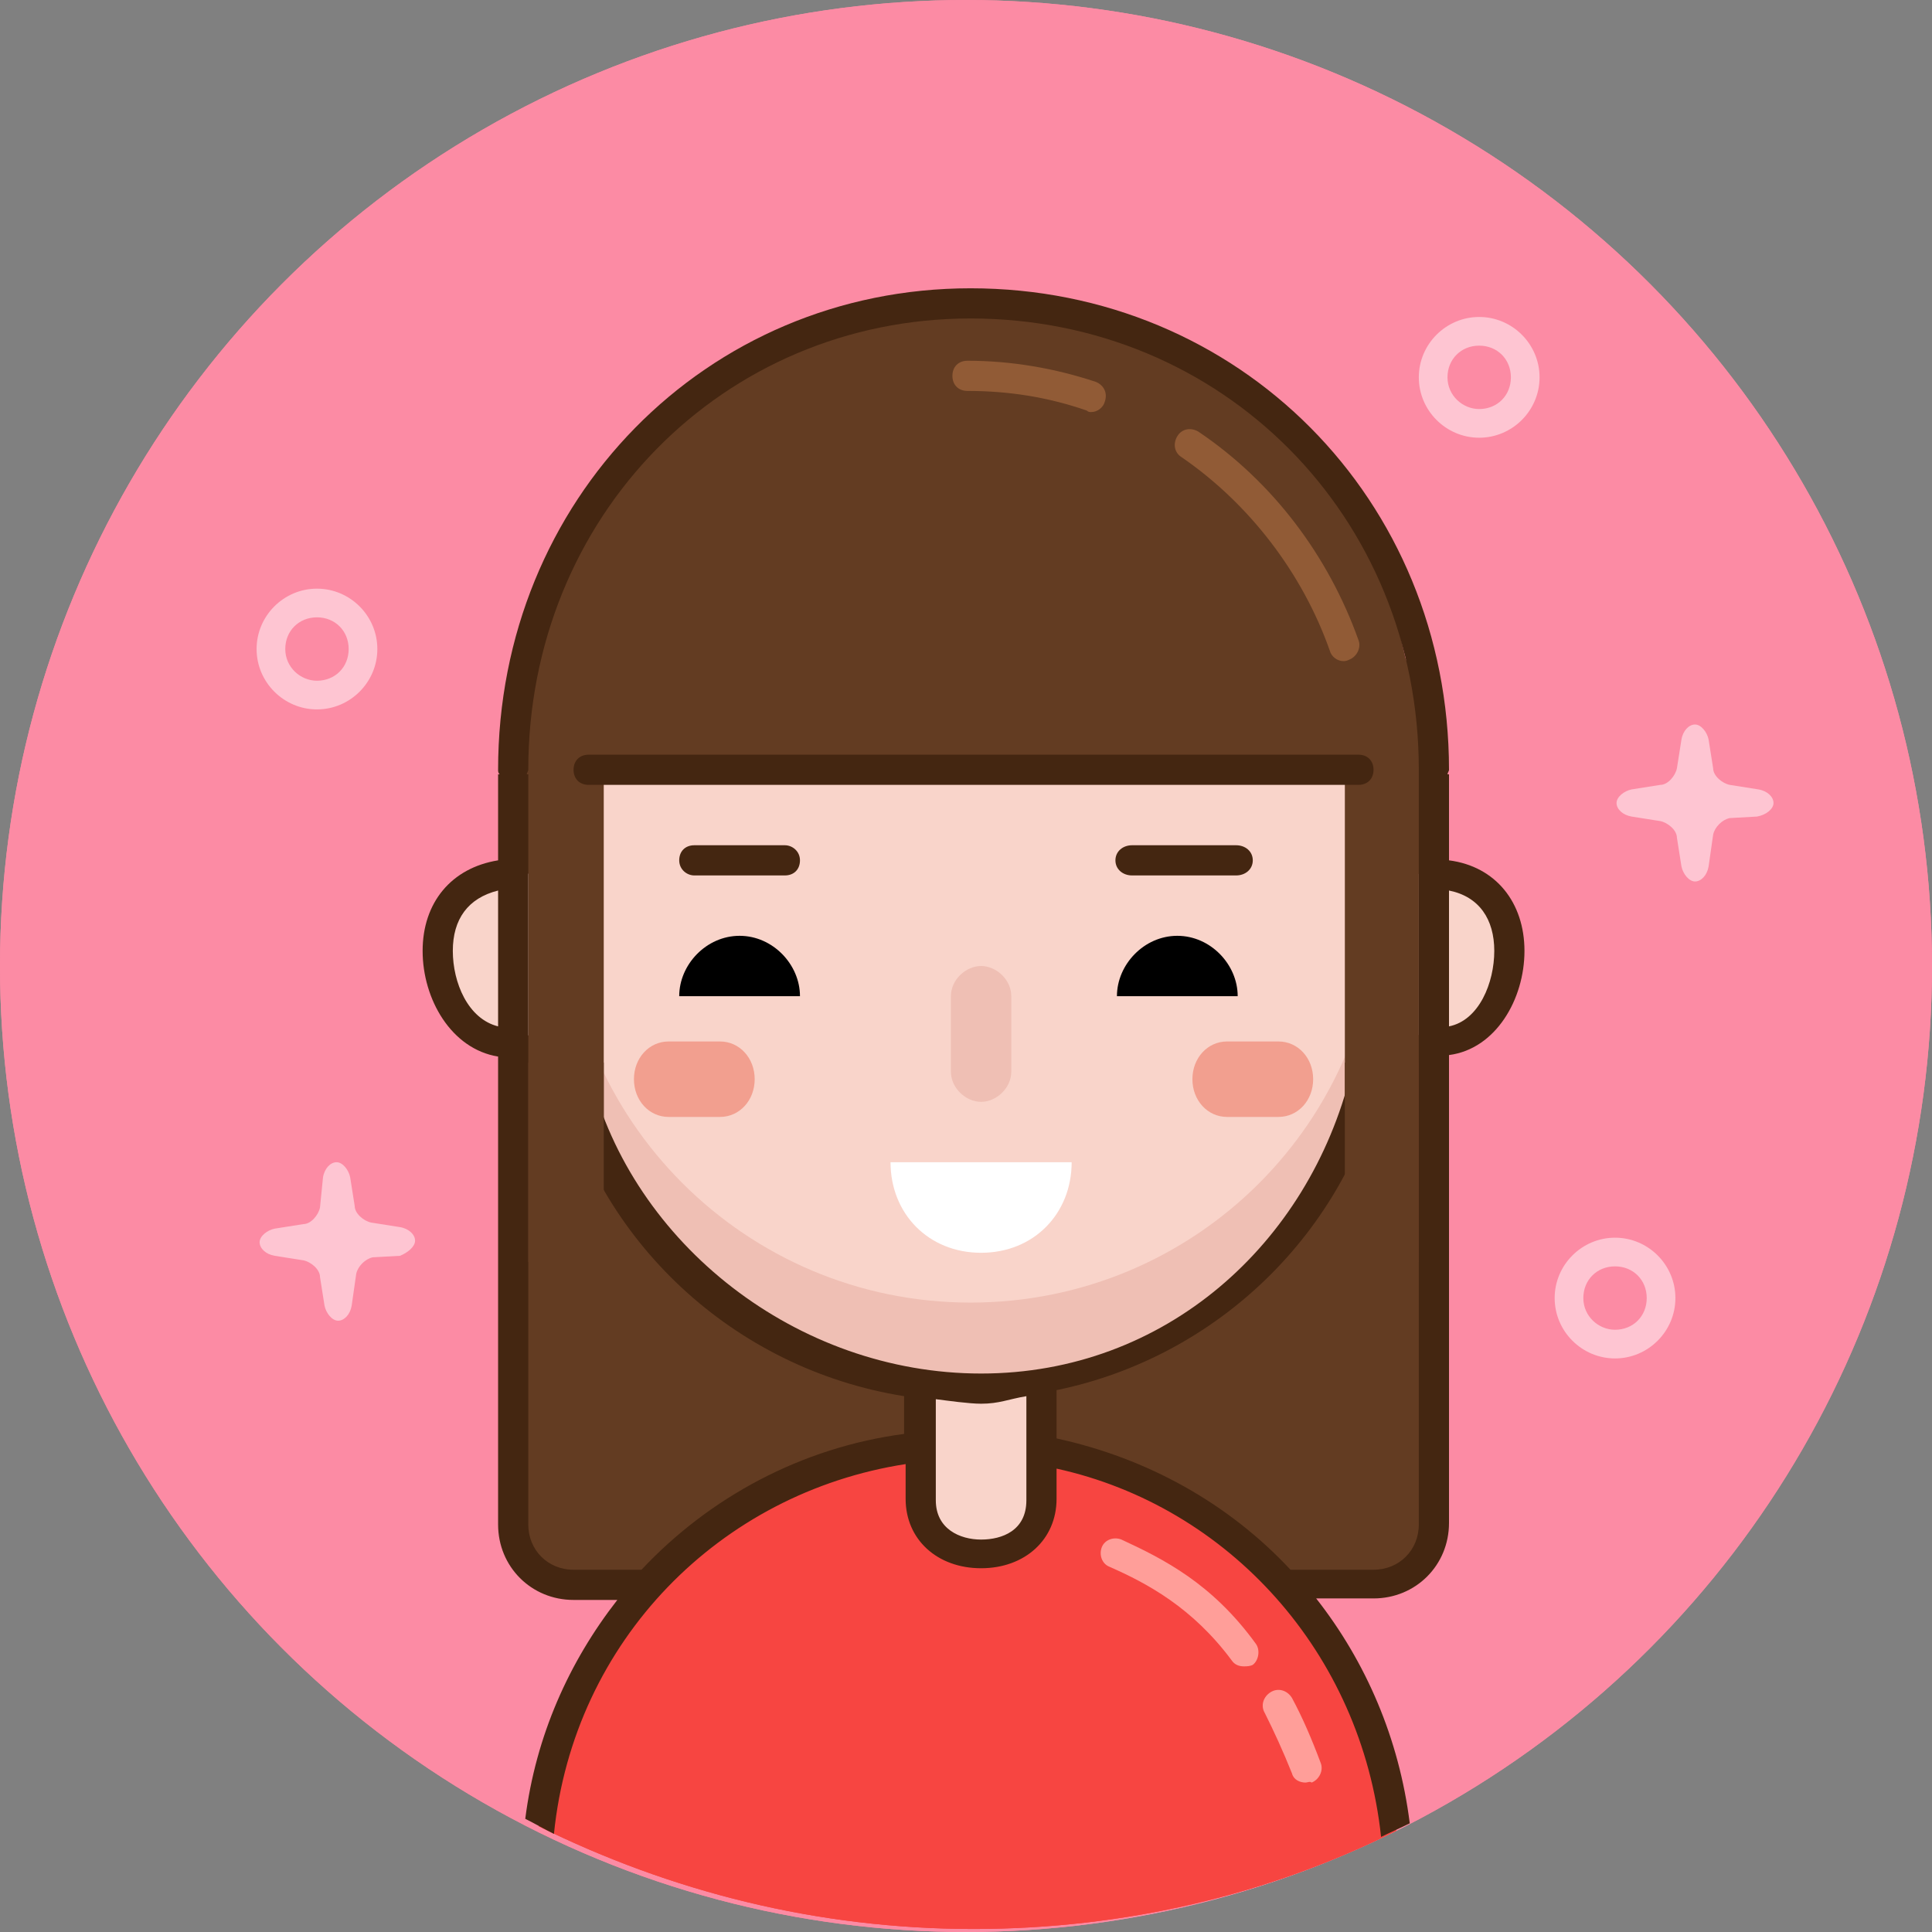 <?xml version="1.0" encoding="utf-8"?>
<!-- Generator: Adobe Illustrator 21.0.2, SVG Export Plug-In . SVG Version: 6.00 Build 0)  -->
<svg version="1.1" id="Layer_1" xmlns="http://www.w3.org/2000/svg" xmlns:xlink="http://www.w3.org/1999/xlink" x="0px" y="0px"
	 viewBox="0 0 128 128" style="enable-background:new 0 0 128 128;" xml:space="preserve">
<rect x="0" y="0" width="128" height="128" fill="#808080" stroke="none"/>
<style type="text/css">
	.st0{fill:#FC8BA4;}
	.st1{fill:#F74541;}
	.st2{fill:#633C22;}
	.st3{fill:#F9D4CA;}
	.st4{fill:#EFBFB4;}
	.st5{fill:#FFFFFF;}
	.st6{fill:#F29F8F;}
	.st7{fill:#442611;}
	.st8{fill:#FF9E99;}
	.st9{fill:#915B36;}
	.st10{opacity:0.5;fill:#FFFFFF;}
</style>
<circle class="st0" cx="64" cy="64" r="64"/>
<g>
	<circle class="st0" cx="64" cy="64" r="64"/>
	<path class="st1" d="M64.5,127.8c10.1,0,19.6-2.3,28-6.5C91,106.9,78.9,95.7,64.1,95.7c-14.7,0-26.7,11-28.4,25.3
		C44.4,125.3,54.1,127.8,64.5,127.8z"/>
	<path class="st2" d="M38,105c-2.2,0-4-1.8-4-4V51.4c0-2.2,0.8-5.6,1.7-7.6c0,0,11.4-23.7,28.6-23.7c17.2,0,28.9,23.7,28.9,23.7
		c1,2,1.8,5.4,1.8,7.6V101c0,2.2-1.8,4-4,4H38z"/>
	<path class="st1" d="M64.5,127.8c10.1,0,19.6-2.3,28-6.5C91,106.9,78.9,95.7,64.1,95.7c-14.7,0-26.7,11-28.4,25.3
		C44.4,125.3,54.1,127.8,64.5,127.8z"/>
	<path class="st3" d="M69,99.4c0,2.3-2,3.6-4,3.6s-4-1.3-4-3.6l0-8.9c0-2.3,2-3.5,4-3.5s4,1.2,4,3.5V99.4z"/>
	<path class="st3" d="M28.6,63.3c0,3,2.4,5.4,5.4,5.4c3,0,5.4-2.7,5.4-5.7c0-3-2.4-5.2-5.4-5.2C31,57.9,28.6,60.3,28.6,63.3z"/>
	<path class="st3" d="M100.5,63.3c0,3-2.4,5.4-5.4,5.4c-3,0-5.4-2.7-5.4-5.7c0-3,2.4-5.2,5.4-5.2C98.1,57.9,100.5,60.3,100.5,63.3z"
		/>
	<path class="st3" d="M64.3,27.2c14.9,0,27,12.1,27,27v10.8c0,14.9-12.1,27-27,27c-14.9,0-27-12.1-27-27V54.2
		C37.4,39.3,49.4,27.2,64.3,27.2z"/>
	<path d="M45,66c0-2.1,1.8-4,4-4c2.2,0,4,1.9,4,4H45z"/>
	<path class="st4" d="M64.3,86.3c-14.9,0-27-12.1-27-27v5.6c0,14.9,12.1,27,27,27c14.9,0,27-12.1,27-27v-5.6
		C91.3,74.3,79.2,86.3,64.3,86.3z"/>
	<path d="M74,66c0-2.1,1.8-4,4-4c2.2,0,4,1.9,4,4H74z"/>
	<path class="st5" d="M71,77c0,3.4-2.5,6-6,6c-3.5,0-6-2.6-6-6H71z"/>
	<path class="st6" d="M50,71.5c0,1.4-1,2.5-2.3,2.5h-3.4C43,74,42,72.9,42,71.5l0,0c0-1.4,1-2.5,2.3-2.5h3.4C49,69,50,70.1,50,71.5
		L50,71.5z"/>
	<path class="st6" d="M87,71.5c0,1.4-1,2.5-2.3,2.5h-3.4C80,74,79,72.9,79,71.5l0,0c0-1.4,1-2.5,2.3-2.5h3.4C86,69,87,70.1,87,71.5
		L87,71.5z"/>
	<path class="st7" d="M52,58H46c-0.5,0-1-0.4-1-1s0.4-1,1-1H52c0.5,0,1,0.4,1,1S52.6,58,52,58z"/>
	<path class="st7" d="M81.9,58h-6.9c-0.6,0-1.1-0.4-1.1-1s0.5-1,1.1-1h6.9c0.6,0,1.1,0.4,1.1,1S82.5,58,81.9,58z"/>
	<path class="st2" d="M64.3,20.1C36.5,20.1,35,48,35,48.4v35.2h5V51.2h49.1v32.4H94V51.2C94,51.2,94.5,20.1,64.3,20.1z"/>
	<path class="st8" d="M86.5,118.1c-0.4,0-0.8-0.2-0.9-0.6c-0.6-1.5-1.2-2.8-1.8-4c-0.3-0.5-0.1-1.1,0.4-1.4c0.5-0.3,1.1-0.1,1.4,0.4
		c0.7,1.3,1.3,2.7,1.9,4.3c0.2,0.5-0.1,1.1-0.6,1.3C86.8,118,86.6,118.1,86.5,118.1z"/>
	<path class="st8" d="M82.4,110.4c-0.3,0-0.6-0.1-0.8-0.4c-2.6-3.5-5.6-5.1-8.1-6.2c-0.5-0.2-0.7-0.8-0.5-1.3
		c0.2-0.5,0.8-0.7,1.3-0.5c2.8,1.3,6,2.9,8.9,6.9c0.3,0.4,0.2,1.1-0.2,1.4C82.8,110.4,82.6,110.4,82.4,110.4z"/>
	<path class="st9" d="M89,43.8c-0.4,0-0.8-0.3-0.9-0.7c-1.8-5.1-5.3-9.7-9.8-12.8c-0.5-0.3-0.6-0.9-0.3-1.4c0.3-0.5,0.9-0.6,1.4-0.3
		c4.9,3.3,8.6,8.2,10.6,13.8c0.2,0.5-0.1,1.1-0.6,1.3C89.2,43.8,89.1,43.8,89,43.8z"/>
	<path class="st9" d="M72.3,27.3c-0.1,0-0.2,0-0.3-0.1c-2.6-0.9-5.2-1.3-7.9-1.3c-0.6,0-1-0.4-1-1c0-0.6,0.4-1,1-1
		c2.9,0,5.8,0.5,8.5,1.4c0.5,0.2,0.8,0.7,0.6,1.3C73.1,27,72.7,27.3,72.3,27.3z"/>
	<path class="st7" d="M90,52H39c-0.6,0-1-0.4-1-1s0.4-1,1-1h51c0.6,0,1,0.4,1,1S90.6,52,90,52z"/>
	<path class="st4" d="M67,71c0,1.1-1,2-2,2c-1,0-2-0.9-2-2v-5c0-1.1,1-2,2-2c1,0,2,0.9,2,2V71z"/>
	<path class="st10" d="M117.5,53.2c0-0.4-0.4-0.8-1-0.9l-1.9-0.3c-0.5-0.1-1.1-0.6-1.1-1.1l-0.3-1.9c-0.1-0.5-0.5-1-0.9-1
		c-0.4,0-0.8,0.4-0.9,1l-0.3,1.9c-0.1,0.5-0.6,1.1-1.1,1.1l-1.9,0.3c-0.5,0.1-1,0.5-1,0.9c0,0.4,0.4,0.8,1,0.9l1.9,0.3
		c0.5,0.1,1.1,0.6,1.1,1.1l0.3,1.9c0.1,0.5,0.5,1,0.9,1c0.4,0,0.8-0.4,0.9-1l0.3-2.1c0.1-0.5,0.6-1,1.1-1.1l1.8-0.1
		C117,54,117.5,53.6,117.5,53.2z"/>
	<path class="st10" d="M27.5,82.2c0-0.4-0.4-0.8-1-0.9l-1.9-0.3c-0.5-0.1-1.1-0.6-1.1-1.1l-0.3-1.9c-0.1-0.5-0.5-1-0.9-1
		c-0.4,0-0.8,0.4-0.9,1L21.2,80c-0.1,0.5-0.6,1.1-1.1,1.1l-1.9,0.3c-0.5,0.1-1,0.5-1,0.9s0.4,0.8,1,0.9l1.9,0.3
		c0.5,0.1,1.1,0.6,1.1,1.1l0.3,1.9c0.1,0.5,0.5,1,0.9,1c0.4,0,0.8-0.4,0.9-1l0.3-2.1c0.1-0.5,0.6-1,1.1-1.1l1.8-0.1
		C27,83,27.5,82.6,27.5,82.2z"/>
	<path class="st10" d="M21,47c-2.2,0-4-1.8-4-4c0-2.2,1.8-4,4-4c2.2,0,4,1.8,4,4C25,45.2,23.2,47,21,47z M21,40.9
		c-1.2,0-2.1,0.9-2.1,2.1c0,1.2,1,2.1,2.1,2.1c1.2,0,2.1-0.9,2.1-2.1C23.1,41.8,22.2,40.9,21,40.9z"/>
	<path class="st10" d="M98,29c-2.2,0-4-1.8-4-4c0-2.2,1.8-4,4-4c2.2,0,4,1.8,4,4C102,27.2,100.2,29,98,29z M98,22.9
		c-1.2,0-2.1,0.9-2.1,2.1c0,1.2,1,2.1,2.1,2.1c1.2,0,2.1-0.9,2.1-2.1C100.1,23.8,99.2,22.9,98,22.9z"/>
	<path class="st10" d="M107,90c-2.2,0-4-1.8-4-4c0-2.2,1.8-4,4-4c2.2,0,4,1.8,4,4C111,88.2,109.2,90,107,90z M107,83.9
		c-1.2,0-2.1,0.9-2.1,2.1c0,1.2,1,2.1,2.1,2.1c1.2,0,2.1-0.9,2.1-2.1C109.1,84.8,108.2,83.9,107,83.9z"/>
	<path class="st7" d="M101,63c0-3.2-1.9-5.6-5-6v-5.6c0,0,0,0,0-0.1h-0.1c0-0.1,0.1-0.2,0.1-0.3c0-17.9-13.9-31.9-31.7-31.9
		C46.8,19.1,33,33.1,33,51c0,0.1,0,0.2,0.1,0.3H33c0,0,0,0,0,0.1V57c-3.1,0.5-5,2.8-5,6c0,3.2,1.9,6.5,5,7l0,31c0,2.8,2.2,5,5,5h2.9
		c-3.2,4.1-5.4,9-6.1,14.5c0.6,0.3,1.3,0.7,1.9,1C38,108.7,47.7,98.9,60,97v2.3c0,2.7,2.1,4.6,5,4.6c2.9,0,5-1.9,5-4.6v-2
		c11.4,2.5,20.2,12.2,21.5,24.4c0.6-0.3,1.3-0.6,1.9-0.9c-0.7-5.6-2.9-10.7-6.2-14.9H91c2.8,0,5-2.2,5-5l0-31
		C99.1,69.5,101,66.2,101,63z M30,63c0-2.1,1-3.5,3-4l0,9C31,67.5,30,65.1,30,63z M68,99.4c0,2-1.6,2.6-3,2.6c-1.4,0-3-0.7-3-2.6
		v-6.7c0.8,0.1,2.2,0.3,3,0.3c1.2,0,1.8-0.3,3-0.5V99.4z M94,51.4V101c0,1.7-1.3,3-3,3h-5.5c-4.1-4.4-9.5-7.4-15.5-8.7v-3.2
		c10.7-2.2,19.2-10.5,21.6-21h-2.1C86.7,82.4,77.2,91,65,91s-23.1-8.6-25.9-19.8h-2.1c2.5,11,11.6,19.5,22.9,21.3V95
		c-6.8,0.9-12.9,4.2-17.4,9H38c-1.7,0-3-1.3-3-3V51.4c0,0,0,0,0-0.1h-0.1c0-0.1,0.1-0.2,0.1-0.3c0-16.8,12.9-29.9,29.3-29.9
		C81,21.1,94,34.2,94,51C94,51.1,94,51.2,94,51.4L94,51.4C94,51.4,94,51.4,94,51.4z M96,68l0-9c2,0.4,3,1.9,3,4
		C99,65.1,98,67.6,96,68z"/>
	<g>
		<rect x="35" y="70.4" class="st2" width="5" height="13.2"/>
		<rect x="89.1" y="70.4" class="st2" width="4.9" height="13.2"/>
	</g>
</g>
</svg>
